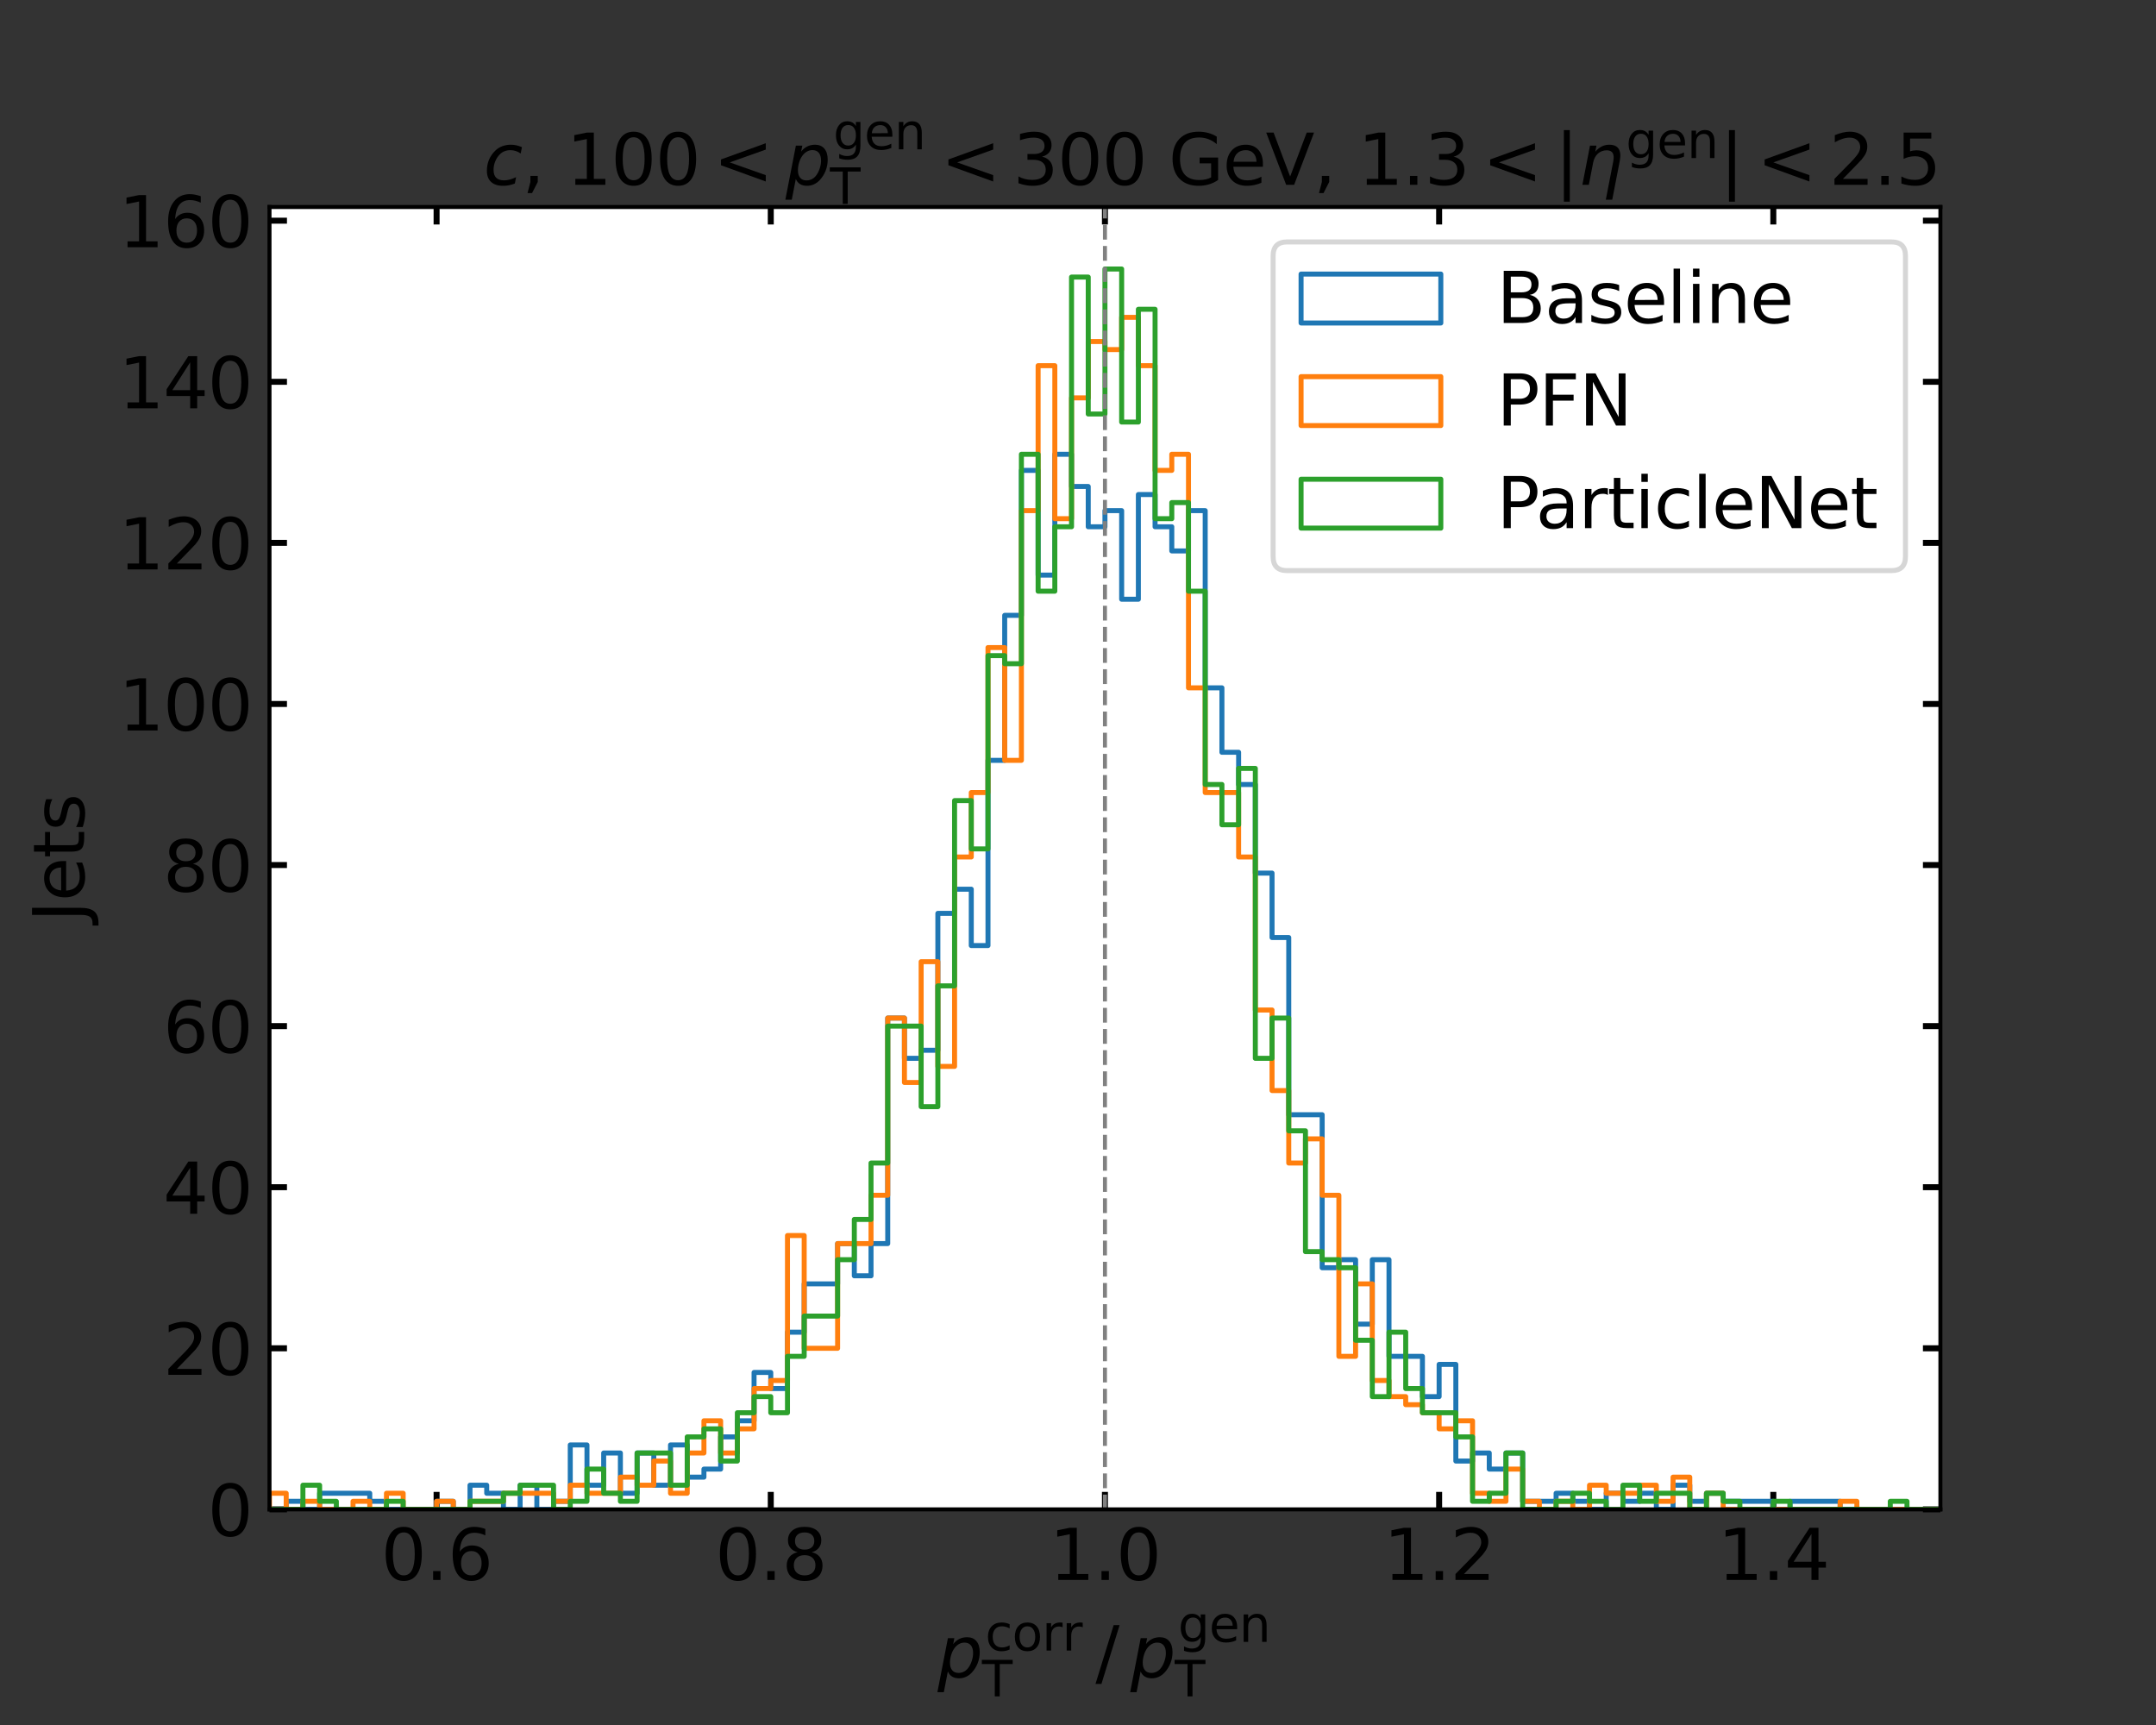 <?xml version="1.0" encoding="utf-8" standalone="no"?>
<!DOCTYPE svg PUBLIC "-//W3C//DTD SVG 1.1//EN"
  "http://www.w3.org/Graphics/SVG/1.1/DTD/svg11.dtd">
<svg xmlns:xlink="http://www.w3.org/1999/xlink" width="432pt" height="345.6pt" viewBox="0 0 432 345.6" xmlns="http://www.w3.org/2000/svg" version="1.1">
 <rect x="0" y="0" width="432" height="345.6" fill="#333333" stroke="none"/>
 <defs>
  <style type="text/css">*{stroke-linejoin: round; stroke-linecap: butt}</style>
 </defs>
 <g id="figure_1">
  <g id="patch_1">
   <path d="M 0 345.6 
L 432 345.6 
L 432 0 
L 0 0 
L 0 345.6 
z
" style="fill: none"/>
  </g>
  <g id="axes_1">
   <g id="patch_2">
    <path d="M 54 302.4 
L 388.8 302.4 
L 388.8 41.472 
L 54 41.472 
z
" style="fill: #ffffff"/>
   </g>
   <g id="matplotlib.axis_1">
    <g id="xtick_1">
     <g id="line2d_1">
      <defs>
       <path id="mcd9d4aacae" d="M 0 0 
L 0 -3.5 
" style="stroke: #000000; stroke-width: 1.2"/>
      </defs>
      <g>
       <use xlink:href="#mcd9d4aacae" x="87.48" y="302.4" style="stroke: #000000; stroke-width: 1.2"/>
      </g>
     </g>
     <g id="line2d_2">
      <defs>
       <path id="mf593596397" d="M 0 0 
L 0 3.5 
" style="stroke: #000000; stroke-width: 1.2"/>
      </defs>
      <g>
       <use xlink:href="#mf593596397" x="87.48" y="41.472" style="stroke: #000000; stroke-width: 1.2"/>
      </g>
     </g>
     <g id="text_1">
      <!-- 0.6 -->
      <g transform="translate(76.348 316.538)scale(0.14 -0.14)">
       <defs>
        <path id="DejaVuSans-30" d="M 2034 4250 
Q 1547 4250 1301 3770 
Q 1056 3291 1056 2328 
Q 1056 1369 1301 889 
Q 1547 409 2034 409 
Q 2525 409 2770 889 
Q 3016 1369 3016 2328 
Q 3016 3291 2770 3770 
Q 2525 4250 2034 4250 
z
M 2034 4750 
Q 2819 4750 3233 4129 
Q 3647 3509 3647 2328 
Q 3647 1150 3233 529 
Q 2819 -91 2034 -91 
Q 1250 -91 836 529 
Q 422 1150 422 2328 
Q 422 3509 836 4129 
Q 1250 4750 2034 4750 
z
" transform="scale(0.016)"/>
        <path id="DejaVuSans-2e" d="M 684 794 
L 1344 794 
L 1344 0 
L 684 0 
L 684 794 
z
" transform="scale(0.016)"/>
        <path id="DejaVuSans-36" d="M 2113 2584 
Q 1688 2584 1439 2293 
Q 1191 2003 1191 1497 
Q 1191 994 1439 701 
Q 1688 409 2113 409 
Q 2538 409 2786 701 
Q 3034 994 3034 1497 
Q 3034 2003 2786 2293 
Q 2538 2584 2113 2584 
z
M 3366 4563 
L 3366 3988 
Q 3128 4100 2886 4159 
Q 2644 4219 2406 4219 
Q 1781 4219 1451 3797 
Q 1122 3375 1075 2522 
Q 1259 2794 1537 2939 
Q 1816 3084 2150 3084 
Q 2853 3084 3261 2657 
Q 3669 2231 3669 1497 
Q 3669 778 3244 343 
Q 2819 -91 2113 -91 
Q 1303 -91 875 529 
Q 447 1150 447 2328 
Q 447 3434 972 4092 
Q 1497 4750 2381 4750 
Q 2619 4750 2861 4703 
Q 3103 4656 3366 4563 
z
" transform="scale(0.016)"/>
       </defs>
       <use xlink:href="#DejaVuSans-30"/>
       <use xlink:href="#DejaVuSans-2e" x="63.623"/>
       <use xlink:href="#DejaVuSans-36" x="95.41"/>
      </g>
     </g>
    </g>
    <g id="xtick_2">
     <g id="line2d_3">
      <g>
       <use xlink:href="#mcd9d4aacae" x="154.44" y="302.4" style="stroke: #000000; stroke-width: 1.2"/>
      </g>
     </g>
     <g id="line2d_4">
      <g>
       <use xlink:href="#mf593596397" x="154.44" y="41.472" style="stroke: #000000; stroke-width: 1.2"/>
      </g>
     </g>
     <g id="text_2">
      <!-- 0.8 -->
      <g transform="translate(143.308 316.538)scale(0.14 -0.14)">
       <defs>
        <path id="DejaVuSans-38" d="M 2034 2216 
Q 1584 2216 1326 1975 
Q 1069 1734 1069 1313 
Q 1069 891 1326 650 
Q 1584 409 2034 409 
Q 2484 409 2743 651 
Q 3003 894 3003 1313 
Q 3003 1734 2745 1975 
Q 2488 2216 2034 2216 
z
M 1403 2484 
Q 997 2584 770 2862 
Q 544 3141 544 3541 
Q 544 4100 942 4425 
Q 1341 4750 2034 4750 
Q 2731 4750 3128 4425 
Q 3525 4100 3525 3541 
Q 3525 3141 3298 2862 
Q 3072 2584 2669 2484 
Q 3125 2378 3379 2068 
Q 3634 1759 3634 1313 
Q 3634 634 3220 271 
Q 2806 -91 2034 -91 
Q 1263 -91 848 271 
Q 434 634 434 1313 
Q 434 1759 690 2068 
Q 947 2378 1403 2484 
z
M 1172 3481 
Q 1172 3119 1398 2916 
Q 1625 2713 2034 2713 
Q 2441 2713 2670 2916 
Q 2900 3119 2900 3481 
Q 2900 3844 2670 4047 
Q 2441 4250 2034 4250 
Q 1625 4250 1398 4047 
Q 1172 3844 1172 3481 
z
" transform="scale(0.016)"/>
       </defs>
       <use xlink:href="#DejaVuSans-30"/>
       <use xlink:href="#DejaVuSans-2e" x="63.623"/>
       <use xlink:href="#DejaVuSans-38" x="95.41"/>
      </g>
     </g>
    </g>
    <g id="xtick_3">
     <g id="line2d_5">
      <g>
       <use xlink:href="#mcd9d4aacae" x="221.4" y="302.4" style="stroke: #000000; stroke-width: 1.2"/>
      </g>
     </g>
     <g id="line2d_6">
      <g>
       <use xlink:href="#mf593596397" x="221.4" y="41.472" style="stroke: #000000; stroke-width: 1.2"/>
      </g>
     </g>
     <g id="text_3">
      <!-- 1.0 -->
      <g transform="translate(210.268 316.538)scale(0.14 -0.14)">
       <defs>
        <path id="DejaVuSans-31" d="M 794 531 
L 1825 531 
L 1825 4091 
L 703 3866 
L 703 4441 
L 1819 4666 
L 2450 4666 
L 2450 531 
L 3481 531 
L 3481 0 
L 794 0 
L 794 531 
z
" transform="scale(0.016)"/>
       </defs>
       <use xlink:href="#DejaVuSans-31"/>
       <use xlink:href="#DejaVuSans-2e" x="63.623"/>
       <use xlink:href="#DejaVuSans-30" x="95.41"/>
      </g>
     </g>
    </g>
    <g id="xtick_4">
     <g id="line2d_7">
      <g>
       <use xlink:href="#mcd9d4aacae" x="288.36" y="302.4" style="stroke: #000000; stroke-width: 1.2"/>
      </g>
     </g>
     <g id="line2d_8">
      <g>
       <use xlink:href="#mf593596397" x="288.36" y="41.472" style="stroke: #000000; stroke-width: 1.2"/>
      </g>
     </g>
     <g id="text_4">
      <!-- 1.2 -->
      <g transform="translate(277.228 316.538)scale(0.14 -0.14)">
       <defs>
        <path id="DejaVuSans-32" d="M 1228 531 
L 3431 531 
L 3431 0 
L 469 0 
L 469 531 
Q 828 903 1448 1529 
Q 2069 2156 2228 2338 
Q 2531 2678 2651 2914 
Q 2772 3150 2772 3378 
Q 2772 3750 2511 3984 
Q 2250 4219 1831 4219 
Q 1534 4219 1204 4116 
Q 875 4013 500 3803 
L 500 4441 
Q 881 4594 1212 4672 
Q 1544 4750 1819 4750 
Q 2544 4750 2975 4387 
Q 3406 4025 3406 3419 
Q 3406 3131 3298 2873 
Q 3191 2616 2906 2266 
Q 2828 2175 2409 1742 
Q 1991 1309 1228 531 
z
" transform="scale(0.016)"/>
       </defs>
       <use xlink:href="#DejaVuSans-31"/>
       <use xlink:href="#DejaVuSans-2e" x="63.623"/>
       <use xlink:href="#DejaVuSans-32" x="95.41"/>
      </g>
     </g>
    </g>
    <g id="xtick_5">
     <g id="line2d_9">
      <g>
       <use xlink:href="#mcd9d4aacae" x="355.32" y="302.4" style="stroke: #000000; stroke-width: 1.2"/>
      </g>
     </g>
     <g id="line2d_10">
      <g>
       <use xlink:href="#mf593596397" x="355.32" y="41.472" style="stroke: #000000; stroke-width: 1.2"/>
      </g>
     </g>
     <g id="text_5">
      <!-- 1.4 -->
      <g transform="translate(344.188 316.538)scale(0.14 -0.14)">
       <defs>
        <path id="DejaVuSans-34" d="M 2419 4116 
L 825 1625 
L 2419 1625 
L 2419 4116 
z
M 2253 4666 
L 3047 4666 
L 3047 1625 
L 3713 1625 
L 3713 1100 
L 3047 1100 
L 3047 0 
L 2419 0 
L 2419 1100 
L 313 1100 
L 313 1709 
L 2253 4666 
z
" transform="scale(0.016)"/>
       </defs>
       <use xlink:href="#DejaVuSans-31"/>
       <use xlink:href="#DejaVuSans-2e" x="63.623"/>
       <use xlink:href="#DejaVuSans-34" x="95.41"/>
      </g>
     </g>
    </g>
    <g id="text_6">
     <!-- $p_\mathrm{T}^\mathrm{corr}\//\/p_\mathrm{T}^\mathrm{gen}$ -->
     <g transform="translate(187.87 336.049)scale(0.14 -0.14)">
      <defs>
       <path id="DejaVuSans-Oblique-70" d="M 3175 2156 
Q 3175 2616 2975 2859 
Q 2775 3103 2400 3103 
Q 2144 3103 1911 2972 
Q 1678 2841 1497 2591 
Q 1319 2344 1212 1994 
Q 1106 1644 1106 1300 
Q 1106 863 1306 627 
Q 1506 391 1875 391 
Q 2147 391 2380 519 
Q 2613 647 2778 891 
Q 2956 1147 3065 1494 
Q 3175 1841 3175 2156 
z
M 1394 2969 
Q 1625 3272 1939 3428 
Q 2253 3584 2638 3584 
Q 3175 3584 3472 3232 
Q 3769 2881 3769 2247 
Q 3769 1728 3584 1258 
Q 3400 788 3053 416 
Q 2822 169 2531 39 
Q 2241 -91 1919 -91 
Q 1547 -91 1294 64 
Q 1041 219 916 525 
L 556 -1331 
L -19 -1331 
L 922 3500 
L 1497 3500 
L 1394 2969 
z
" transform="scale(0.016)"/>
       <path id="DejaVuSans-63" d="M 3122 3366 
L 3122 2828 
Q 2878 2963 2633 3030 
Q 2388 3097 2138 3097 
Q 1578 3097 1268 2742 
Q 959 2388 959 1747 
Q 959 1106 1268 751 
Q 1578 397 2138 397 
Q 2388 397 2633 464 
Q 2878 531 3122 666 
L 3122 134 
Q 2881 22 2623 -34 
Q 2366 -91 2075 -91 
Q 1284 -91 818 406 
Q 353 903 353 1747 
Q 353 2603 823 3093 
Q 1294 3584 2113 3584 
Q 2378 3584 2631 3529 
Q 2884 3475 3122 3366 
z
" transform="scale(0.016)"/>
       <path id="DejaVuSans-6f" d="M 1959 3097 
Q 1497 3097 1228 2736 
Q 959 2375 959 1747 
Q 959 1119 1226 758 
Q 1494 397 1959 397 
Q 2419 397 2687 759 
Q 2956 1122 2956 1747 
Q 2956 2369 2687 2733 
Q 2419 3097 1959 3097 
z
M 1959 3584 
Q 2709 3584 3137 3096 
Q 3566 2609 3566 1747 
Q 3566 888 3137 398 
Q 2709 -91 1959 -91 
Q 1206 -91 779 398 
Q 353 888 353 1747 
Q 353 2609 779 3096 
Q 1206 3584 1959 3584 
z
" transform="scale(0.016)"/>
       <path id="DejaVuSans-72" d="M 2631 2963 
Q 2534 3019 2420 3045 
Q 2306 3072 2169 3072 
Q 1681 3072 1420 2755 
Q 1159 2438 1159 1844 
L 1159 0 
L 581 0 
L 581 3500 
L 1159 3500 
L 1159 2956 
Q 1341 3275 1631 3429 
Q 1922 3584 2338 3584 
Q 2397 3584 2469 3576 
Q 2541 3569 2628 3553 
L 2631 2963 
z
" transform="scale(0.016)"/>
       <path id="DejaVuSans-54" d="M -19 4666 
L 3928 4666 
L 3928 4134 
L 2272 4134 
L 2272 0 
L 1638 0 
L 1638 4134 
L -19 4134 
L -19 4666 
z
" transform="scale(0.016)"/>
       <path id="DejaVuSans-2f" d="M 1625 4666 
L 2156 4666 
L 531 -594 
L 0 -594 
L 1625 4666 
z
" transform="scale(0.016)"/>
       <path id="DejaVuSans-67" d="M 2906 1791 
Q 2906 2416 2648 2759 
Q 2391 3103 1925 3103 
Q 1463 3103 1205 2759 
Q 947 2416 947 1791 
Q 947 1169 1205 825 
Q 1463 481 1925 481 
Q 2391 481 2648 825 
Q 2906 1169 2906 1791 
z
M 3481 434 
Q 3481 -459 3084 -895 
Q 2688 -1331 1869 -1331 
Q 1566 -1331 1297 -1286 
Q 1028 -1241 775 -1147 
L 775 -588 
Q 1028 -725 1275 -790 
Q 1522 -856 1778 -856 
Q 2344 -856 2625 -561 
Q 2906 -266 2906 331 
L 2906 616 
Q 2728 306 2450 153 
Q 2172 0 1784 0 
Q 1141 0 747 490 
Q 353 981 353 1791 
Q 353 2603 747 3093 
Q 1141 3584 1784 3584 
Q 2172 3584 2450 3431 
Q 2728 3278 2906 2969 
L 2906 3500 
L 3481 3500 
L 3481 434 
z
" transform="scale(0.016)"/>
       <path id="DejaVuSans-65" d="M 3597 1894 
L 3597 1613 
L 953 1613 
Q 991 1019 1311 708 
Q 1631 397 2203 397 
Q 2534 397 2845 478 
Q 3156 559 3463 722 
L 3463 178 
Q 3153 47 2828 -22 
Q 2503 -91 2169 -91 
Q 1331 -91 842 396 
Q 353 884 353 1716 
Q 353 2575 817 3079 
Q 1281 3584 2069 3584 
Q 2775 3584 3186 3129 
Q 3597 2675 3597 1894 
z
M 3022 2063 
Q 3016 2534 2758 2815 
Q 2500 3097 2075 3097 
Q 1594 3097 1305 2825 
Q 1016 2553 972 2059 
L 3022 2063 
z
" transform="scale(0.016)"/>
       <path id="DejaVuSans-6e" d="M 3513 2113 
L 3513 0 
L 2938 0 
L 2938 2094 
Q 2938 2591 2744 2837 
Q 2550 3084 2163 3084 
Q 1697 3084 1428 2787 
Q 1159 2491 1159 1978 
L 1159 0 
L 581 0 
L 581 3500 
L 1159 3500 
L 1159 2956 
Q 1366 3272 1645 3428 
Q 1925 3584 2291 3584 
Q 2894 3584 3203 3211 
Q 3513 2838 3513 2113 
z
" transform="scale(0.016)"/>
      </defs>
      <use xlink:href="#DejaVuSans-Oblique-70" transform="translate(0 0.052)"/>
      <use xlink:href="#DejaVuSans-63" transform="translate(68.126 38.333)scale(0.7)"/>
      <use xlink:href="#DejaVuSans-6f" transform="translate(106.613 38.333)scale(0.7)"/>
      <use xlink:href="#DejaVuSans-72" transform="translate(149.44 38.333)scale(0.7)"/>
      <use xlink:href="#DejaVuSans-72" transform="translate(178.219 38.333)scale(0.7)"/>
      <use xlink:href="#DejaVuSans-54" transform="translate(63.477 -27.292)scale(0.7)"/>
      <use xlink:href="#DejaVuSans-2f" transform="translate(225.969 0.052)"/>
      <use xlink:href="#DejaVuSans-Oblique-70" transform="translate(275.896 0.052)"/>
      <use xlink:href="#DejaVuSans-67" transform="translate(344.022 50.8)scale(0.7)"/>
      <use xlink:href="#DejaVuSans-65" transform="translate(388.456 50.8)scale(0.7)"/>
      <use xlink:href="#DejaVuSans-6e" transform="translate(431.522 50.8)scale(0.7)"/>
      <use xlink:href="#DejaVuSans-54" transform="translate(339.372 -27.292)scale(0.7)"/>
     </g>
    </g>
   </g>
   <g id="matplotlib.axis_2">
    <g id="ytick_1">
     <g id="line2d_11">
      <defs>
       <path id="m9fb5f430ee" d="M 0 0 
L 3.5 0 
" style="stroke: #000000; stroke-width: 1.2"/>
      </defs>
      <g>
       <use xlink:href="#m9fb5f430ee" x="54" y="302.4" style="stroke: #000000; stroke-width: 1.2"/>
      </g>
     </g>
     <g id="line2d_12">
      <defs>
       <path id="m3bd27261cb" d="M 0 0 
L -3.5 0 
" style="stroke: #000000; stroke-width: 1.2"/>
      </defs>
      <g>
       <use xlink:href="#m3bd27261cb" x="388.8" y="302.4" style="stroke: #000000; stroke-width: 1.2"/>
      </g>
     </g>
     <g id="text_7">
      <!-- 0 -->
      <g transform="translate(41.593 307.719)scale(0.14 -0.14)">
       <use xlink:href="#DejaVuSans-30"/>
      </g>
     </g>
    </g>
    <g id="ytick_2">
     <g id="line2d_13">
      <g>
       <use xlink:href="#m9fb5f430ee" x="54" y="270.127" style="stroke: #000000; stroke-width: 1.2"/>
      </g>
     </g>
     <g id="line2d_14">
      <g>
       <use xlink:href="#m3bd27261cb" x="388.8" y="270.127" style="stroke: #000000; stroke-width: 1.2"/>
      </g>
     </g>
     <g id="text_8">
      <!-- 20 -->
      <g transform="translate(32.685 275.446)scale(0.14 -0.14)">
       <use xlink:href="#DejaVuSans-32"/>
       <use xlink:href="#DejaVuSans-30" x="63.623"/>
      </g>
     </g>
    </g>
    <g id="ytick_3">
     <g id="line2d_15">
      <g>
       <use xlink:href="#m9fb5f430ee" x="54" y="237.854" style="stroke: #000000; stroke-width: 1.2"/>
      </g>
     </g>
     <g id="line2d_16">
      <g>
       <use xlink:href="#m3bd27261cb" x="388.8" y="237.854" style="stroke: #000000; stroke-width: 1.2"/>
      </g>
     </g>
     <g id="text_9">
      <!-- 40 -->
      <g transform="translate(32.685 243.173)scale(0.14 -0.14)">
       <use xlink:href="#DejaVuSans-34"/>
       <use xlink:href="#DejaVuSans-30" x="63.623"/>
      </g>
     </g>
    </g>
    <g id="ytick_4">
     <g id="line2d_17">
      <g>
       <use xlink:href="#m9fb5f430ee" x="54" y="205.581" style="stroke: #000000; stroke-width: 1.2"/>
      </g>
     </g>
     <g id="line2d_18">
      <g>
       <use xlink:href="#m3bd27261cb" x="388.8" y="205.581" style="stroke: #000000; stroke-width: 1.2"/>
      </g>
     </g>
     <g id="text_10">
      <!-- 60 -->
      <g transform="translate(32.685 210.9)scale(0.14 -0.14)">
       <use xlink:href="#DejaVuSans-36"/>
       <use xlink:href="#DejaVuSans-30" x="63.623"/>
      </g>
     </g>
    </g>
    <g id="ytick_5">
     <g id="line2d_19">
      <g>
       <use xlink:href="#m9fb5f430ee" x="54" y="173.308" style="stroke: #000000; stroke-width: 1.2"/>
      </g>
     </g>
     <g id="line2d_20">
      <g>
       <use xlink:href="#m3bd27261cb" x="388.8" y="173.308" style="stroke: #000000; stroke-width: 1.2"/>
      </g>
     </g>
     <g id="text_11">
      <!-- 80 -->
      <g transform="translate(32.685 178.627)scale(0.14 -0.14)">
       <use xlink:href="#DejaVuSans-38"/>
       <use xlink:href="#DejaVuSans-30" x="63.623"/>
      </g>
     </g>
    </g>
    <g id="ytick_6">
     <g id="line2d_21">
      <g>
       <use xlink:href="#m9fb5f430ee" x="54" y="141.035" style="stroke: #000000; stroke-width: 1.2"/>
      </g>
     </g>
     <g id="line2d_22">
      <g>
       <use xlink:href="#m3bd27261cb" x="388.8" y="141.035" style="stroke: #000000; stroke-width: 1.2"/>
      </g>
     </g>
     <g id="text_12">
      <!-- 100 -->
      <g transform="translate(23.777 146.353)scale(0.14 -0.14)">
       <use xlink:href="#DejaVuSans-31"/>
       <use xlink:href="#DejaVuSans-30" x="63.623"/>
       <use xlink:href="#DejaVuSans-30" x="127.246"/>
      </g>
     </g>
    </g>
    <g id="ytick_7">
     <g id="line2d_23">
      <g>
       <use xlink:href="#m9fb5f430ee" x="54" y="108.761" style="stroke: #000000; stroke-width: 1.2"/>
      </g>
     </g>
     <g id="line2d_24">
      <g>
       <use xlink:href="#m3bd27261cb" x="388.8" y="108.761" style="stroke: #000000; stroke-width: 1.2"/>
      </g>
     </g>
     <g id="text_13">
      <!-- 120 -->
      <g transform="translate(23.777 114.08)scale(0.14 -0.14)">
       <use xlink:href="#DejaVuSans-31"/>
       <use xlink:href="#DejaVuSans-32" x="63.623"/>
       <use xlink:href="#DejaVuSans-30" x="127.246"/>
      </g>
     </g>
    </g>
    <g id="ytick_8">
     <g id="line2d_25">
      <g>
       <use xlink:href="#m9fb5f430ee" x="54" y="76.488" style="stroke: #000000; stroke-width: 1.2"/>
      </g>
     </g>
     <g id="line2d_26">
      <g>
       <use xlink:href="#m3bd27261cb" x="388.8" y="76.488" style="stroke: #000000; stroke-width: 1.2"/>
      </g>
     </g>
     <g id="text_14">
      <!-- 140 -->
      <g transform="translate(23.777 81.807)scale(0.14 -0.14)">
       <use xlink:href="#DejaVuSans-31"/>
       <use xlink:href="#DejaVuSans-34" x="63.623"/>
       <use xlink:href="#DejaVuSans-30" x="127.246"/>
      </g>
     </g>
    </g>
    <g id="ytick_9">
     <g id="line2d_27">
      <g>
       <use xlink:href="#m9fb5f430ee" x="54" y="44.215" style="stroke: #000000; stroke-width: 1.2"/>
      </g>
     </g>
     <g id="line2d_28">
      <g>
       <use xlink:href="#m3bd27261cb" x="388.8" y="44.215" style="stroke: #000000; stroke-width: 1.2"/>
      </g>
     </g>
     <g id="text_15">
      <!-- 160 -->
      <g transform="translate(23.777 49.534)scale(0.14 -0.14)">
       <use xlink:href="#DejaVuSans-31"/>
       <use xlink:href="#DejaVuSans-36" x="63.623"/>
       <use xlink:href="#DejaVuSans-30" x="127.246"/>
      </g>
     </g>
    </g>
    <g id="text_16">
     <!-- Jets -->
     <g transform="translate(16.866 184.699)rotate(-90)scale(0.14 -0.14)">
      <defs>
       <path id="DejaVuSans-4a" d="M 628 4666 
L 1259 4666 
L 1259 325 
Q 1259 -519 939 -900 
Q 619 -1281 -91 -1281 
L -331 -1281 
L -331 -750 
L -134 -750 
Q 284 -750 456 -515 
Q 628 -281 628 325 
L 628 4666 
z
" transform="scale(0.016)"/>
       <path id="DejaVuSans-74" d="M 1172 4494 
L 1172 3500 
L 2356 3500 
L 2356 3053 
L 1172 3053 
L 1172 1153 
Q 1172 725 1289 603 
Q 1406 481 1766 481 
L 2356 481 
L 2356 0 
L 1766 0 
Q 1100 0 847 248 
Q 594 497 594 1153 
L 594 3053 
L 172 3053 
L 172 3500 
L 594 3500 
L 594 4494 
L 1172 4494 
z
" transform="scale(0.016)"/>
       <path id="DejaVuSans-73" d="M 2834 3397 
L 2834 2853 
Q 2591 2978 2328 3040 
Q 2066 3103 1784 3103 
Q 1356 3103 1142 2972 
Q 928 2841 928 2578 
Q 928 2378 1081 2264 
Q 1234 2150 1697 2047 
L 1894 2003 
Q 2506 1872 2764 1633 
Q 3022 1394 3022 966 
Q 3022 478 2636 193 
Q 2250 -91 1575 -91 
Q 1294 -91 989 -36 
Q 684 19 347 128 
L 347 722 
Q 666 556 975 473 
Q 1284 391 1588 391 
Q 1994 391 2212 530 
Q 2431 669 2431 922 
Q 2431 1156 2273 1281 
Q 2116 1406 1581 1522 
L 1381 1569 
Q 847 1681 609 1914 
Q 372 2147 372 2553 
Q 372 3047 722 3315 
Q 1072 3584 1716 3584 
Q 2034 3584 2315 3537 
Q 2597 3491 2834 3397 
z
" transform="scale(0.016)"/>
      </defs>
      <use xlink:href="#DejaVuSans-4a"/>
      <use xlink:href="#DejaVuSans-65" x="29.492"/>
      <use xlink:href="#DejaVuSans-74" x="91.016"/>
      <use xlink:href="#DejaVuSans-73" x="130.225"/>
     </g>
    </g>
   </g>
   <g id="patch_3">
    <path d="M 54 302.4 
L 57.348 302.4 
L 57.348 300.786 
L 60.696 300.786 
L 60.696 302.4 
L 64.044 302.4 
L 64.044 299.173 
L 74.088 299.173 
L 74.088 300.786 
L 77.436 300.786 
L 77.436 302.4 
L 87.48 302.4 
L 87.48 300.786 
L 90.828 300.786 
L 90.828 302.4 
L 94.176 302.4 
L 94.176 297.559 
L 97.524 297.559 
L 97.524 299.173 
L 100.872 299.173 
L 100.872 302.4 
L 104.22 302.4 
L 104.22 297.559 
L 107.568 297.559 
L 107.568 302.4 
L 110.916 302.4 
L 110.916 300.786 
L 114.264 300.786 
L 114.264 289.491 
L 117.612 289.491 
L 117.612 297.559 
L 120.96 297.559 
L 120.96 291.104 
L 124.308 291.104 
L 124.308 299.173 
L 127.656 299.173 
L 127.656 291.104 
L 131.004 291.104 
L 131.004 297.559 
L 134.352 297.559 
L 134.352 289.491 
L 137.7 289.491 
L 137.7 295.945 
L 141.048 295.945 
L 141.048 294.332 
L 144.396 294.332 
L 144.396 287.877 
L 147.744 287.877 
L 147.744 284.65 
L 151.092 284.65 
L 151.092 274.968 
L 154.44 274.968 
L 154.44 278.195 
L 157.788 278.195 
L 157.788 266.9 
L 161.136 266.9 
L 161.136 257.218 
L 167.832 257.218 
L 167.832 249.149 
L 171.18 249.149 
L 171.18 255.604 
L 174.528 255.604 
L 174.528 249.149 
L 177.876 249.149 
L 177.876 203.967 
L 181.224 203.967 
L 181.224 212.035 
L 184.572 212.035 
L 184.572 210.422 
L 187.92 210.422 
L 187.92 182.99 
L 191.268 182.99 
L 191.268 178.149 
L 194.616 178.149 
L 194.616 189.444 
L 197.964 189.444 
L 197.964 152.33 
L 201.312 152.33 
L 201.312 123.284 
L 204.66 123.284 
L 204.66 94.239 
L 208.008 94.239 
L 208.008 115.216 
L 211.356 115.216 
L 211.356 91.011 
L 214.704 91.011 
L 214.704 97.466 
L 218.052 97.466 
L 218.052 105.534 
L 221.4 105.534 
L 221.4 102.307 
L 224.748 102.307 
L 224.748 120.057 
L 228.096 120.057 
L 228.096 99.079 
L 231.444 99.079 
L 231.444 105.534 
L 234.792 105.534 
L 234.792 110.375 
L 238.14 110.375 
L 238.14 102.307 
L 241.488 102.307 
L 241.488 137.807 
L 244.836 137.807 
L 244.836 150.716 
L 248.184 150.716 
L 248.184 157.171 
L 251.532 157.171 
L 251.532 174.921 
L 254.88 174.921 
L 254.88 187.831 
L 258.228 187.831 
L 258.228 223.331 
L 264.924 223.331 
L 264.924 253.99 
L 268.272 253.99 
L 268.272 252.377 
L 271.62 252.377 
L 271.62 265.286 
L 274.968 265.286 
L 274.968 252.377 
L 278.316 252.377 
L 278.316 271.741 
L 285.012 271.741 
L 285.012 279.809 
L 288.36 279.809 
L 288.36 273.354 
L 291.708 273.354 
L 291.708 292.718 
L 295.056 292.718 
L 295.056 291.104 
L 298.404 291.104 
L 298.404 294.332 
L 301.752 294.332 
L 301.752 291.104 
L 305.1 291.104 
L 305.1 300.786 
L 311.796 300.786 
L 311.796 299.173 
L 315.144 299.173 
L 315.144 300.786 
L 318.492 300.786 
L 318.492 302.4 
L 321.84 302.4 
L 321.84 299.173 
L 325.188 299.173 
L 325.188 300.786 
L 328.536 300.786 
L 328.536 299.173 
L 331.884 299.173 
L 331.884 302.4 
L 335.232 302.4 
L 335.232 297.559 
L 338.58 297.559 
L 338.58 300.786 
L 341.928 300.786 
L 341.928 299.173 
L 345.276 299.173 
L 345.276 300.786 
L 355.32 300.786 
L 355.32 302.4 
L 358.668 302.4 
L 358.668 300.786 
L 368.712 300.786 
L 368.712 302.4 
L 388.8 302.4 
L 388.8 302.4 
" clip-path="url(#p9192e95518)" style="fill: none; stroke: #1f77b4; stroke-linejoin: miter"/>
   </g>
   <g id="patch_4">
    <path d="M 54 302.4 
L 54 299.173 
L 57.348 299.173 
L 57.348 302.4 
L 60.696 302.4 
L 60.696 300.786 
L 64.044 300.786 
L 64.044 302.4 
L 70.74 302.4 
L 70.74 300.786 
L 74.088 300.786 
L 74.088 302.4 
L 77.436 302.4 
L 77.436 299.173 
L 80.784 299.173 
L 80.784 302.4 
L 87.48 302.4 
L 87.48 300.786 
L 90.828 300.786 
L 90.828 302.4 
L 94.176 302.4 
L 94.176 300.786 
L 100.872 300.786 
L 100.872 299.173 
L 110.916 299.173 
L 110.916 300.786 
L 114.264 300.786 
L 114.264 297.559 
L 117.612 297.559 
L 117.612 299.173 
L 124.308 299.173 
L 124.308 295.945 
L 127.656 295.945 
L 127.656 297.559 
L 131.004 297.559 
L 131.004 292.718 
L 134.352 292.718 
L 134.352 299.173 
L 137.7 299.173 
L 137.7 291.104 
L 141.048 291.104 
L 141.048 284.65 
L 144.396 284.65 
L 144.396 291.104 
L 147.744 291.104 
L 147.744 286.263 
L 151.092 286.263 
L 151.092 278.195 
L 154.44 278.195 
L 154.44 276.582 
L 157.788 276.582 
L 157.788 247.536 
L 161.136 247.536 
L 161.136 270.127 
L 167.832 270.127 
L 167.832 249.149 
L 174.528 249.149 
L 174.528 239.467 
L 177.876 239.467 
L 177.876 203.967 
L 181.224 203.967 
L 181.224 216.876 
L 184.572 216.876 
L 184.572 192.671 
L 187.92 192.671 
L 187.92 213.649 
L 191.268 213.649 
L 191.268 171.694 
L 194.616 171.694 
L 194.616 158.785 
L 197.964 158.785 
L 197.964 129.739 
L 201.312 129.739 
L 201.312 152.33 
L 204.66 152.33 
L 204.66 102.307 
L 208.008 102.307 
L 208.008 73.261 
L 211.356 73.261 
L 211.356 103.92 
L 214.704 103.92 
L 214.704 79.716 
L 218.052 79.716 
L 218.052 68.42 
L 221.4 68.42 
L 221.4 70.034 
L 224.748 70.034 
L 224.748 63.579 
L 228.096 63.579 
L 228.096 73.261 
L 231.444 73.261 
L 231.444 94.239 
L 234.792 94.239 
L 234.792 91.011 
L 238.14 91.011 
L 238.14 137.807 
L 241.488 137.807 
L 241.488 158.785 
L 248.184 158.785 
L 248.184 171.694 
L 251.532 171.694 
L 251.532 202.353 
L 254.88 202.353 
L 254.88 218.49 
L 258.228 218.49 
L 258.228 233.013 
L 261.576 233.013 
L 261.576 228.172 
L 264.924 228.172 
L 264.924 239.467 
L 268.272 239.467 
L 268.272 271.741 
L 271.62 271.741 
L 271.62 257.218 
L 274.968 257.218 
L 274.968 276.582 
L 278.316 276.582 
L 278.316 279.809 
L 281.664 279.809 
L 281.664 281.422 
L 285.012 281.422 
L 285.012 283.036 
L 288.36 283.036 
L 288.36 286.263 
L 291.708 286.263 
L 291.708 284.65 
L 295.056 284.65 
L 295.056 299.173 
L 298.404 299.173 
L 298.404 300.786 
L 301.752 300.786 
L 301.752 294.332 
L 305.1 294.332 
L 305.1 300.786 
L 308.448 300.786 
L 308.448 302.4 
L 311.796 302.4 
L 311.796 300.786 
L 315.144 300.786 
L 315.144 302.4 
L 318.492 302.4 
L 318.492 297.559 
L 321.84 297.559 
L 321.84 299.173 
L 328.536 299.173 
L 328.536 297.559 
L 331.884 297.559 
L 331.884 300.786 
L 335.232 300.786 
L 335.232 295.945 
L 338.58 295.945 
L 338.58 302.4 
L 341.928 302.4 
L 341.928 299.173 
L 345.276 299.173 
L 345.276 302.4 
L 368.712 302.4 
L 368.712 300.786 
L 372.06 300.786 
L 372.06 302.4 
L 388.8 302.4 
L 388.8 302.4 
" clip-path="url(#p9192e95518)" style="fill: none; stroke: #ff7f0e; stroke-linejoin: miter"/>
   </g>
   <g id="patch_5">
    <path d="M 54 302.4 
L 60.696 302.4 
L 60.696 297.559 
L 64.044 297.559 
L 64.044 300.786 
L 67.392 300.786 
L 67.392 302.4 
L 77.436 302.4 
L 77.436 300.786 
L 80.784 300.786 
L 80.784 302.4 
L 94.176 302.4 
L 94.176 300.786 
L 100.872 300.786 
L 100.872 299.173 
L 104.22 299.173 
L 104.22 297.559 
L 110.916 297.559 
L 110.916 302.4 
L 114.264 302.4 
L 114.264 300.786 
L 117.612 300.786 
L 117.612 294.332 
L 120.96 294.332 
L 120.96 299.173 
L 124.308 299.173 
L 124.308 300.786 
L 127.656 300.786 
L 127.656 291.104 
L 134.352 291.104 
L 134.352 297.559 
L 137.7 297.559 
L 137.7 287.877 
L 141.048 287.877 
L 141.048 286.263 
L 144.396 286.263 
L 144.396 292.718 
L 147.744 292.718 
L 147.744 283.036 
L 151.092 283.036 
L 151.092 279.809 
L 154.44 279.809 
L 154.44 283.036 
L 157.788 283.036 
L 157.788 271.741 
L 161.136 271.741 
L 161.136 263.672 
L 167.832 263.672 
L 167.832 252.377 
L 171.18 252.377 
L 171.18 244.308 
L 174.528 244.308 
L 174.528 233.013 
L 177.876 233.013 
L 177.876 205.581 
L 184.572 205.581 
L 184.572 221.717 
L 187.92 221.717 
L 187.92 197.512 
L 191.268 197.512 
L 191.268 160.398 
L 194.616 160.398 
L 194.616 170.08 
L 197.964 170.08 
L 197.964 131.353 
L 201.312 131.353 
L 201.312 132.966 
L 204.66 132.966 
L 204.66 91.011 
L 208.008 91.011 
L 208.008 118.443 
L 211.356 118.443 
L 211.356 105.534 
L 214.704 105.534 
L 214.704 55.511 
L 218.052 55.511 
L 218.052 82.943 
L 221.4 82.943 
L 221.4 53.897 
L 224.748 53.897 
L 224.748 84.557 
L 228.096 84.557 
L 228.096 61.965 
L 231.444 61.965 
L 231.444 103.92 
L 234.792 103.92 
L 234.792 100.693 
L 238.14 100.693 
L 238.14 118.443 
L 241.488 118.443 
L 241.488 157.171 
L 244.836 157.171 
L 244.836 165.239 
L 248.184 165.239 
L 248.184 153.944 
L 251.532 153.944 
L 251.532 212.035 
L 254.88 212.035 
L 254.88 203.967 
L 258.228 203.967 
L 258.228 226.558 
L 261.576 226.558 
L 261.576 250.763 
L 264.924 250.763 
L 264.924 252.377 
L 268.272 252.377 
L 268.272 253.99 
L 271.62 253.99 
L 271.62 268.513 
L 274.968 268.513 
L 274.968 279.809 
L 278.316 279.809 
L 278.316 266.9 
L 281.664 266.9 
L 281.664 278.195 
L 285.012 278.195 
L 285.012 283.036 
L 291.708 283.036 
L 291.708 287.877 
L 295.056 287.877 
L 295.056 300.786 
L 298.404 300.786 
L 298.404 299.173 
L 301.752 299.173 
L 301.752 291.104 
L 305.1 291.104 
L 305.1 302.4 
L 311.796 302.4 
L 311.796 300.786 
L 315.144 300.786 
L 315.144 299.173 
L 318.492 299.173 
L 318.492 300.786 
L 321.84 300.786 
L 321.84 302.4 
L 325.188 302.4 
L 325.188 297.559 
L 328.536 297.559 
L 328.536 300.786 
L 331.884 300.786 
L 331.884 299.173 
L 338.58 299.173 
L 338.58 302.4 
L 341.928 302.4 
L 341.928 299.173 
L 345.276 299.173 
L 345.276 300.786 
L 348.624 300.786 
L 348.624 302.4 
L 355.32 302.4 
L 355.32 300.786 
L 358.668 300.786 
L 358.668 302.4 
L 378.756 302.4 
L 378.756 300.786 
L 382.104 300.786 
L 382.104 302.4 
L 388.8 302.4 
L 388.8 302.4 
" clip-path="url(#p9192e95518)" style="fill: none; stroke: #2ca02c; stroke-linejoin: miter"/>
   </g>
   <g id="line2d_29">
    <path d="M 221.4 302.4 
L 221.4 41.472 
" clip-path="url(#p9192e95518)" style="fill: none; stroke-dasharray: 2.96,1.28; stroke-dashoffset: 0; stroke: #808080; stroke-width: 0.8"/>
   </g>
   <g id="patch_6">
    <path d="M 54 302.4 
L 54 41.472 
" style="fill: none; stroke: #000000; stroke-width: 0.8; stroke-linejoin: miter; stroke-linecap: square"/>
   </g>
   <g id="patch_7">
    <path d="M 388.8 302.4 
L 388.8 41.472 
" style="fill: none; stroke: #000000; stroke-width: 0.8; stroke-linejoin: miter; stroke-linecap: square"/>
   </g>
   <g id="patch_8">
    <path d="M 54 302.4 
L 388.8 302.4 
" style="fill: none; stroke: #000000; stroke-width: 0.8; stroke-linejoin: miter; stroke-linecap: square"/>
   </g>
   <g id="patch_9">
    <path d="M 54 41.472 
L 388.8 41.472 
" style="fill: none; stroke: #000000; stroke-width: 0.8; stroke-linejoin: miter; stroke-linecap: square"/>
   </g>
   <g id="text_17">
    <!-- $c$, $100 &lt; p_\mathrm{T}^\mathrm{gen} &lt; 300$ GeV, $1.3 &lt; |\eta^\mathrm{gen}| &lt; 2.5$ -->
    <g transform="translate(96.9 37.03)scale(0.14 -0.14)">
     <defs>
      <path id="DejaVuSans-Oblique-63" d="M 3431 3366 
L 3316 2797 
Q 3109 2947 2876 3022 
Q 2644 3097 2394 3097 
Q 2119 3097 1870 3000 
Q 1622 2903 1453 2725 
Q 1184 2453 1037 2087 
Q 891 1722 891 1331 
Q 891 859 1127 628 
Q 1363 397 1844 397 
Q 2081 397 2348 469 
Q 2616 541 2906 684 
L 2797 116 
Q 2547 13 2283 -39 
Q 2019 -91 1741 -91 
Q 1044 -91 669 257 
Q 294 606 294 1253 
Q 294 1797 489 2255 
Q 684 2713 1069 3078 
Q 1331 3328 1684 3456 
Q 2038 3584 2456 3584 
Q 2700 3584 2940 3529 
Q 3181 3475 3431 3366 
z
" transform="scale(0.016)"/>
      <path id="DejaVuSans-2c" d="M 750 794 
L 1409 794 
L 1409 256 
L 897 -744 
L 494 -744 
L 750 256 
L 750 794 
z
" transform="scale(0.016)"/>
      <path id="DejaVuSans-20" transform="scale(0.016)"/>
      <path id="DejaVuSans-3c" d="M 4684 3150 
L 1459 2003 
L 4684 863 
L 4684 294 
L 678 1747 
L 678 2266 
L 4684 3719 
L 4684 3150 
z
" transform="scale(0.016)"/>
      <path id="DejaVuSans-33" d="M 2597 2516 
Q 3050 2419 3304 2112 
Q 3559 1806 3559 1356 
Q 3559 666 3084 287 
Q 2609 -91 1734 -91 
Q 1441 -91 1130 -33 
Q 819 25 488 141 
L 488 750 
Q 750 597 1062 519 
Q 1375 441 1716 441 
Q 2309 441 2620 675 
Q 2931 909 2931 1356 
Q 2931 1769 2642 2001 
Q 2353 2234 1838 2234 
L 1294 2234 
L 1294 2753 
L 1863 2753 
Q 2328 2753 2575 2939 
Q 2822 3125 2822 3475 
Q 2822 3834 2567 4026 
Q 2313 4219 1838 4219 
Q 1578 4219 1281 4162 
Q 984 4106 628 3988 
L 628 4550 
Q 988 4650 1302 4700 
Q 1616 4750 1894 4750 
Q 2613 4750 3031 4423 
Q 3450 4097 3450 3541 
Q 3450 3153 3228 2886 
Q 3006 2619 2597 2516 
z
" transform="scale(0.016)"/>
      <path id="DejaVuSans-47" d="M 3809 666 
L 3809 1919 
L 2778 1919 
L 2778 2438 
L 4434 2438 
L 4434 434 
Q 4069 175 3628 42 
Q 3188 -91 2688 -91 
Q 1594 -91 976 548 
Q 359 1188 359 2328 
Q 359 3472 976 4111 
Q 1594 4750 2688 4750 
Q 3144 4750 3555 4637 
Q 3966 4525 4313 4306 
L 4313 3634 
Q 3963 3931 3569 4081 
Q 3175 4231 2741 4231 
Q 1884 4231 1454 3753 
Q 1025 3275 1025 2328 
Q 1025 1384 1454 906 
Q 1884 428 2741 428 
Q 3075 428 3337 486 
Q 3600 544 3809 666 
z
" transform="scale(0.016)"/>
      <path id="DejaVuSans-56" d="M 1831 0 
L 50 4666 
L 709 4666 
L 2188 738 
L 3669 4666 
L 4325 4666 
L 2547 0 
L 1831 0 
z
" transform="scale(0.016)"/>
      <path id="DejaVuSans-7c" d="M 1344 4891 
L 1344 -1509 
L 813 -1509 
L 813 4891 
L 1344 4891 
z
" transform="scale(0.016)"/>
      <path id="DejaVuSans-Oblique-3b7" d="M 3703 2113 
L 3034 -1331 
L 2459 -1331 
L 3125 2094 
Q 3222 2591 3075 2838 
Q 2931 3084 2544 3084 
Q 2078 3084 1750 2788 
Q 1425 2491 1325 1978 
L 941 0 
L 363 0 
L 1044 3500 
L 1622 3500 
L 1516 2956 
Q 1781 3272 2094 3428 
Q 2403 3584 2769 3584 
Q 3372 3584 3609 3213 
Q 3844 2838 3703 2113 
z
" transform="scale(0.016)"/>
      <path id="DejaVuSans-35" d="M 691 4666 
L 3169 4666 
L 3169 4134 
L 1269 4134 
L 1269 2991 
Q 1406 3038 1543 3061 
Q 1681 3084 1819 3084 
Q 2600 3084 3056 2656 
Q 3513 2228 3513 1497 
Q 3513 744 3044 326 
Q 2575 -91 1722 -91 
Q 1428 -91 1123 -41 
Q 819 9 494 109 
L 494 744 
Q 775 591 1075 516 
Q 1375 441 1709 441 
Q 2250 441 2565 725 
Q 2881 1009 2881 1497 
Q 2881 1984 2565 2268 
Q 2250 2553 1709 2553 
Q 1456 2553 1204 2497 
Q 953 2441 691 2322 
L 691 4666 
z
" transform="scale(0.016)"/>
     </defs>
     <use xlink:href="#DejaVuSans-Oblique-63" transform="translate(0 0.052)"/>
     <use xlink:href="#DejaVuSans-2c" transform="translate(54.98 0.052)"/>
     <use xlink:href="#DejaVuSans-20" transform="translate(86.768 0.052)"/>
     <use xlink:href="#DejaVuSans-31" transform="translate(118.555 0.052)"/>
     <use xlink:href="#DejaVuSans-30" transform="translate(182.178 0.052)"/>
     <use xlink:href="#DejaVuSans-30" transform="translate(245.801 0.052)"/>
     <use xlink:href="#DejaVuSans-3c" transform="translate(328.906 0.052)"/>
     <use xlink:href="#DejaVuSans-Oblique-70" transform="translate(432.178 0.052)"/>
     <use xlink:href="#DejaVuSans-67" transform="translate(500.304 50.8)scale(0.7)"/>
     <use xlink:href="#DejaVuSans-65" transform="translate(544.738 50.8)scale(0.7)"/>
     <use xlink:href="#DejaVuSans-6e" transform="translate(587.804 50.8)scale(0.7)"/>
     <use xlink:href="#DejaVuSans-54" transform="translate(495.654 -27.292)scale(0.7)"/>
     <use xlink:href="#DejaVuSans-3c" transform="translate(654.386 0.052)"/>
     <use xlink:href="#DejaVuSans-33" transform="translate(757.658 0.052)"/>
     <use xlink:href="#DejaVuSans-30" transform="translate(821.281 0.052)"/>
     <use xlink:href="#DejaVuSans-30" transform="translate(884.904 0.052)"/>
     <use xlink:href="#DejaVuSans-20" transform="translate(948.527 0.052)"/>
     <use xlink:href="#DejaVuSans-47" transform="translate(980.314 0.052)"/>
     <use xlink:href="#DejaVuSans-65" transform="translate(1057.804 0.052)"/>
     <use xlink:href="#DejaVuSans-56" transform="translate(1119.328 0.052)"/>
     <use xlink:href="#DejaVuSans-2c" transform="translate(1187.736 0.052)"/>
     <use xlink:href="#DejaVuSans-20" transform="translate(1219.523 0.052)"/>
     <use xlink:href="#DejaVuSans-31" transform="translate(1251.31 0.052)"/>
     <use xlink:href="#DejaVuSans-2e" transform="translate(1314.933 0.052)"/>
     <use xlink:href="#DejaVuSans-33" transform="translate(1346.72 0.052)"/>
     <use xlink:href="#DejaVuSans-3c" transform="translate(1429.826 0.052)"/>
     <use xlink:href="#DejaVuSans-7c" transform="translate(1533.097 0.052)"/>
     <use xlink:href="#DejaVuSans-Oblique-3b7" transform="translate(1566.789 0.052)"/>
     <use xlink:href="#DejaVuSans-67" transform="translate(1634.817 38.333)scale(0.7)"/>
     <use xlink:href="#DejaVuSans-65" transform="translate(1679.251 38.333)scale(0.7)"/>
     <use xlink:href="#DejaVuSans-6e" transform="translate(1722.317 38.333)scale(0.7)"/>
     <use xlink:href="#DejaVuSans-7c" transform="translate(1769.417 0.052)"/>
     <use xlink:href="#DejaVuSans-3c" transform="translate(1822.591 0.052)"/>
     <use xlink:href="#DejaVuSans-32" transform="translate(1925.862 0.052)"/>
     <use xlink:href="#DejaVuSans-2e" transform="translate(1989.485 0.052)"/>
     <use xlink:href="#DejaVuSans-35" transform="translate(2021.272 0.052)"/>
    </g>
   </g>
   <g id="legend_1">
    <g id="patch_10">
     <path d="M 257.898 114.32 
L 379 114.32 
Q 381.8 114.32 381.8 111.52 
L 381.8 51.272 
Q 381.8 48.472 379 48.472 
L 257.898 48.472 
Q 255.098 48.472 255.098 51.272 
L 255.098 111.52 
Q 255.098 114.32 257.898 114.32 
z
" style="fill: #ffffff; opacity: 0.8; stroke: #cccccc; stroke-linejoin: miter"/>
    </g>
    <g id="patch_11">
     <path d="M 260.698 64.71 
L 288.698 64.71 
L 288.698 54.91 
L 260.698 54.91 
L 260.698 64.71 
z
" style="fill: none; stroke: #1f77b4; stroke-linejoin: miter"/>
    </g>
    <g id="text_18">
     <!-- Baseline -->
     <g transform="translate(299.898 64.71)scale(0.14 -0.14)">
      <defs>
       <path id="DejaVuSans-42" d="M 1259 2228 
L 1259 519 
L 2272 519 
Q 2781 519 3026 730 
Q 3272 941 3272 1375 
Q 3272 1813 3026 2020 
Q 2781 2228 2272 2228 
L 1259 2228 
z
M 1259 4147 
L 1259 2741 
L 2194 2741 
Q 2656 2741 2882 2914 
Q 3109 3088 3109 3444 
Q 3109 3797 2882 3972 
Q 2656 4147 2194 4147 
L 1259 4147 
z
M 628 4666 
L 2241 4666 
Q 2963 4666 3353 4366 
Q 3744 4066 3744 3513 
Q 3744 3084 3544 2831 
Q 3344 2578 2956 2516 
Q 3422 2416 3680 2098 
Q 3938 1781 3938 1306 
Q 3938 681 3513 340 
Q 3088 0 2303 0 
L 628 0 
L 628 4666 
z
" transform="scale(0.016)"/>
       <path id="DejaVuSans-61" d="M 2194 1759 
Q 1497 1759 1228 1600 
Q 959 1441 959 1056 
Q 959 750 1161 570 
Q 1363 391 1709 391 
Q 2188 391 2477 730 
Q 2766 1069 2766 1631 
L 2766 1759 
L 2194 1759 
z
M 3341 1997 
L 3341 0 
L 2766 0 
L 2766 531 
Q 2569 213 2275 61 
Q 1981 -91 1556 -91 
Q 1019 -91 701 211 
Q 384 513 384 1019 
Q 384 1609 779 1909 
Q 1175 2209 1959 2209 
L 2766 2209 
L 2766 2266 
Q 2766 2663 2505 2880 
Q 2244 3097 1772 3097 
Q 1472 3097 1187 3025 
Q 903 2953 641 2809 
L 641 3341 
Q 956 3463 1253 3523 
Q 1550 3584 1831 3584 
Q 2591 3584 2966 3190 
Q 3341 2797 3341 1997 
z
" transform="scale(0.016)"/>
       <path id="DejaVuSans-6c" d="M 603 4863 
L 1178 4863 
L 1178 0 
L 603 0 
L 603 4863 
z
" transform="scale(0.016)"/>
       <path id="DejaVuSans-69" d="M 603 3500 
L 1178 3500 
L 1178 0 
L 603 0 
L 603 3500 
z
M 603 4863 
L 1178 4863 
L 1178 4134 
L 603 4134 
L 603 4863 
z
" transform="scale(0.016)"/>
      </defs>
      <use xlink:href="#DejaVuSans-42"/>
      <use xlink:href="#DejaVuSans-61" x="68.604"/>
      <use xlink:href="#DejaVuSans-73" x="129.883"/>
      <use xlink:href="#DejaVuSans-65" x="181.982"/>
      <use xlink:href="#DejaVuSans-6c" x="243.506"/>
      <use xlink:href="#DejaVuSans-69" x="271.289"/>
      <use xlink:href="#DejaVuSans-6e" x="299.072"/>
      <use xlink:href="#DejaVuSans-65" x="362.451"/>
     </g>
    </g>
    <g id="patch_12">
     <path d="M 260.698 85.259 
L 288.698 85.259 
L 288.698 75.459 
L 260.698 75.459 
L 260.698 85.259 
z
" style="fill: none; stroke: #ff7f0e; stroke-linejoin: miter"/>
    </g>
    <g id="text_19">
     <!-- PFN -->
     <g transform="translate(299.898 85.259)scale(0.14 -0.14)">
      <defs>
       <path id="DejaVuSans-50" d="M 1259 4147 
L 1259 2394 
L 2053 2394 
Q 2494 2394 2734 2622 
Q 2975 2850 2975 3272 
Q 2975 3691 2734 3919 
Q 2494 4147 2053 4147 
L 1259 4147 
z
M 628 4666 
L 2053 4666 
Q 2838 4666 3239 4311 
Q 3641 3956 3641 3272 
Q 3641 2581 3239 2228 
Q 2838 1875 2053 1875 
L 1259 1875 
L 1259 0 
L 628 0 
L 628 4666 
z
" transform="scale(0.016)"/>
       <path id="DejaVuSans-46" d="M 628 4666 
L 3309 4666 
L 3309 4134 
L 1259 4134 
L 1259 2759 
L 3109 2759 
L 3109 2228 
L 1259 2228 
L 1259 0 
L 628 0 
L 628 4666 
z
" transform="scale(0.016)"/>
       <path id="DejaVuSans-4e" d="M 628 4666 
L 1478 4666 
L 3547 763 
L 3547 4666 
L 4159 4666 
L 4159 0 
L 3309 0 
L 1241 3903 
L 1241 0 
L 628 0 
L 628 4666 
z
" transform="scale(0.016)"/>
      </defs>
      <use xlink:href="#DejaVuSans-50"/>
      <use xlink:href="#DejaVuSans-46" x="60.303"/>
      <use xlink:href="#DejaVuSans-4e" x="117.822"/>
     </g>
    </g>
    <g id="patch_13">
     <path d="M 260.698 105.809 
L 288.698 105.809 
L 288.698 96.009 
L 260.698 96.009 
L 260.698 105.809 
z
" style="fill: none; stroke: #2ca02c; stroke-linejoin: miter"/>
    </g>
    <g id="text_20">
     <!-- ParticleNet -->
     <g transform="translate(299.898 105.809)scale(0.14 -0.14)">
      <use xlink:href="#DejaVuSans-50"/>
      <use xlink:href="#DejaVuSans-61" x="55.803"/>
      <use xlink:href="#DejaVuSans-72" x="117.082"/>
      <use xlink:href="#DejaVuSans-74" x="158.195"/>
      <use xlink:href="#DejaVuSans-69" x="197.404"/>
      <use xlink:href="#DejaVuSans-63" x="225.188"/>
      <use xlink:href="#DejaVuSans-6c" x="280.168"/>
      <use xlink:href="#DejaVuSans-65" x="307.951"/>
      <use xlink:href="#DejaVuSans-4e" x="369.475"/>
      <use xlink:href="#DejaVuSans-65" x="444.279"/>
      <use xlink:href="#DejaVuSans-74" x="505.803"/>
     </g>
    </g>
   </g>
  </g>
 </g>
 <defs>
  <clipPath id="p9192e95518">
   <rect x="54" y="41.472" width="334.8" height="260.928"/>
  </clipPath>
 </defs>
</svg>
